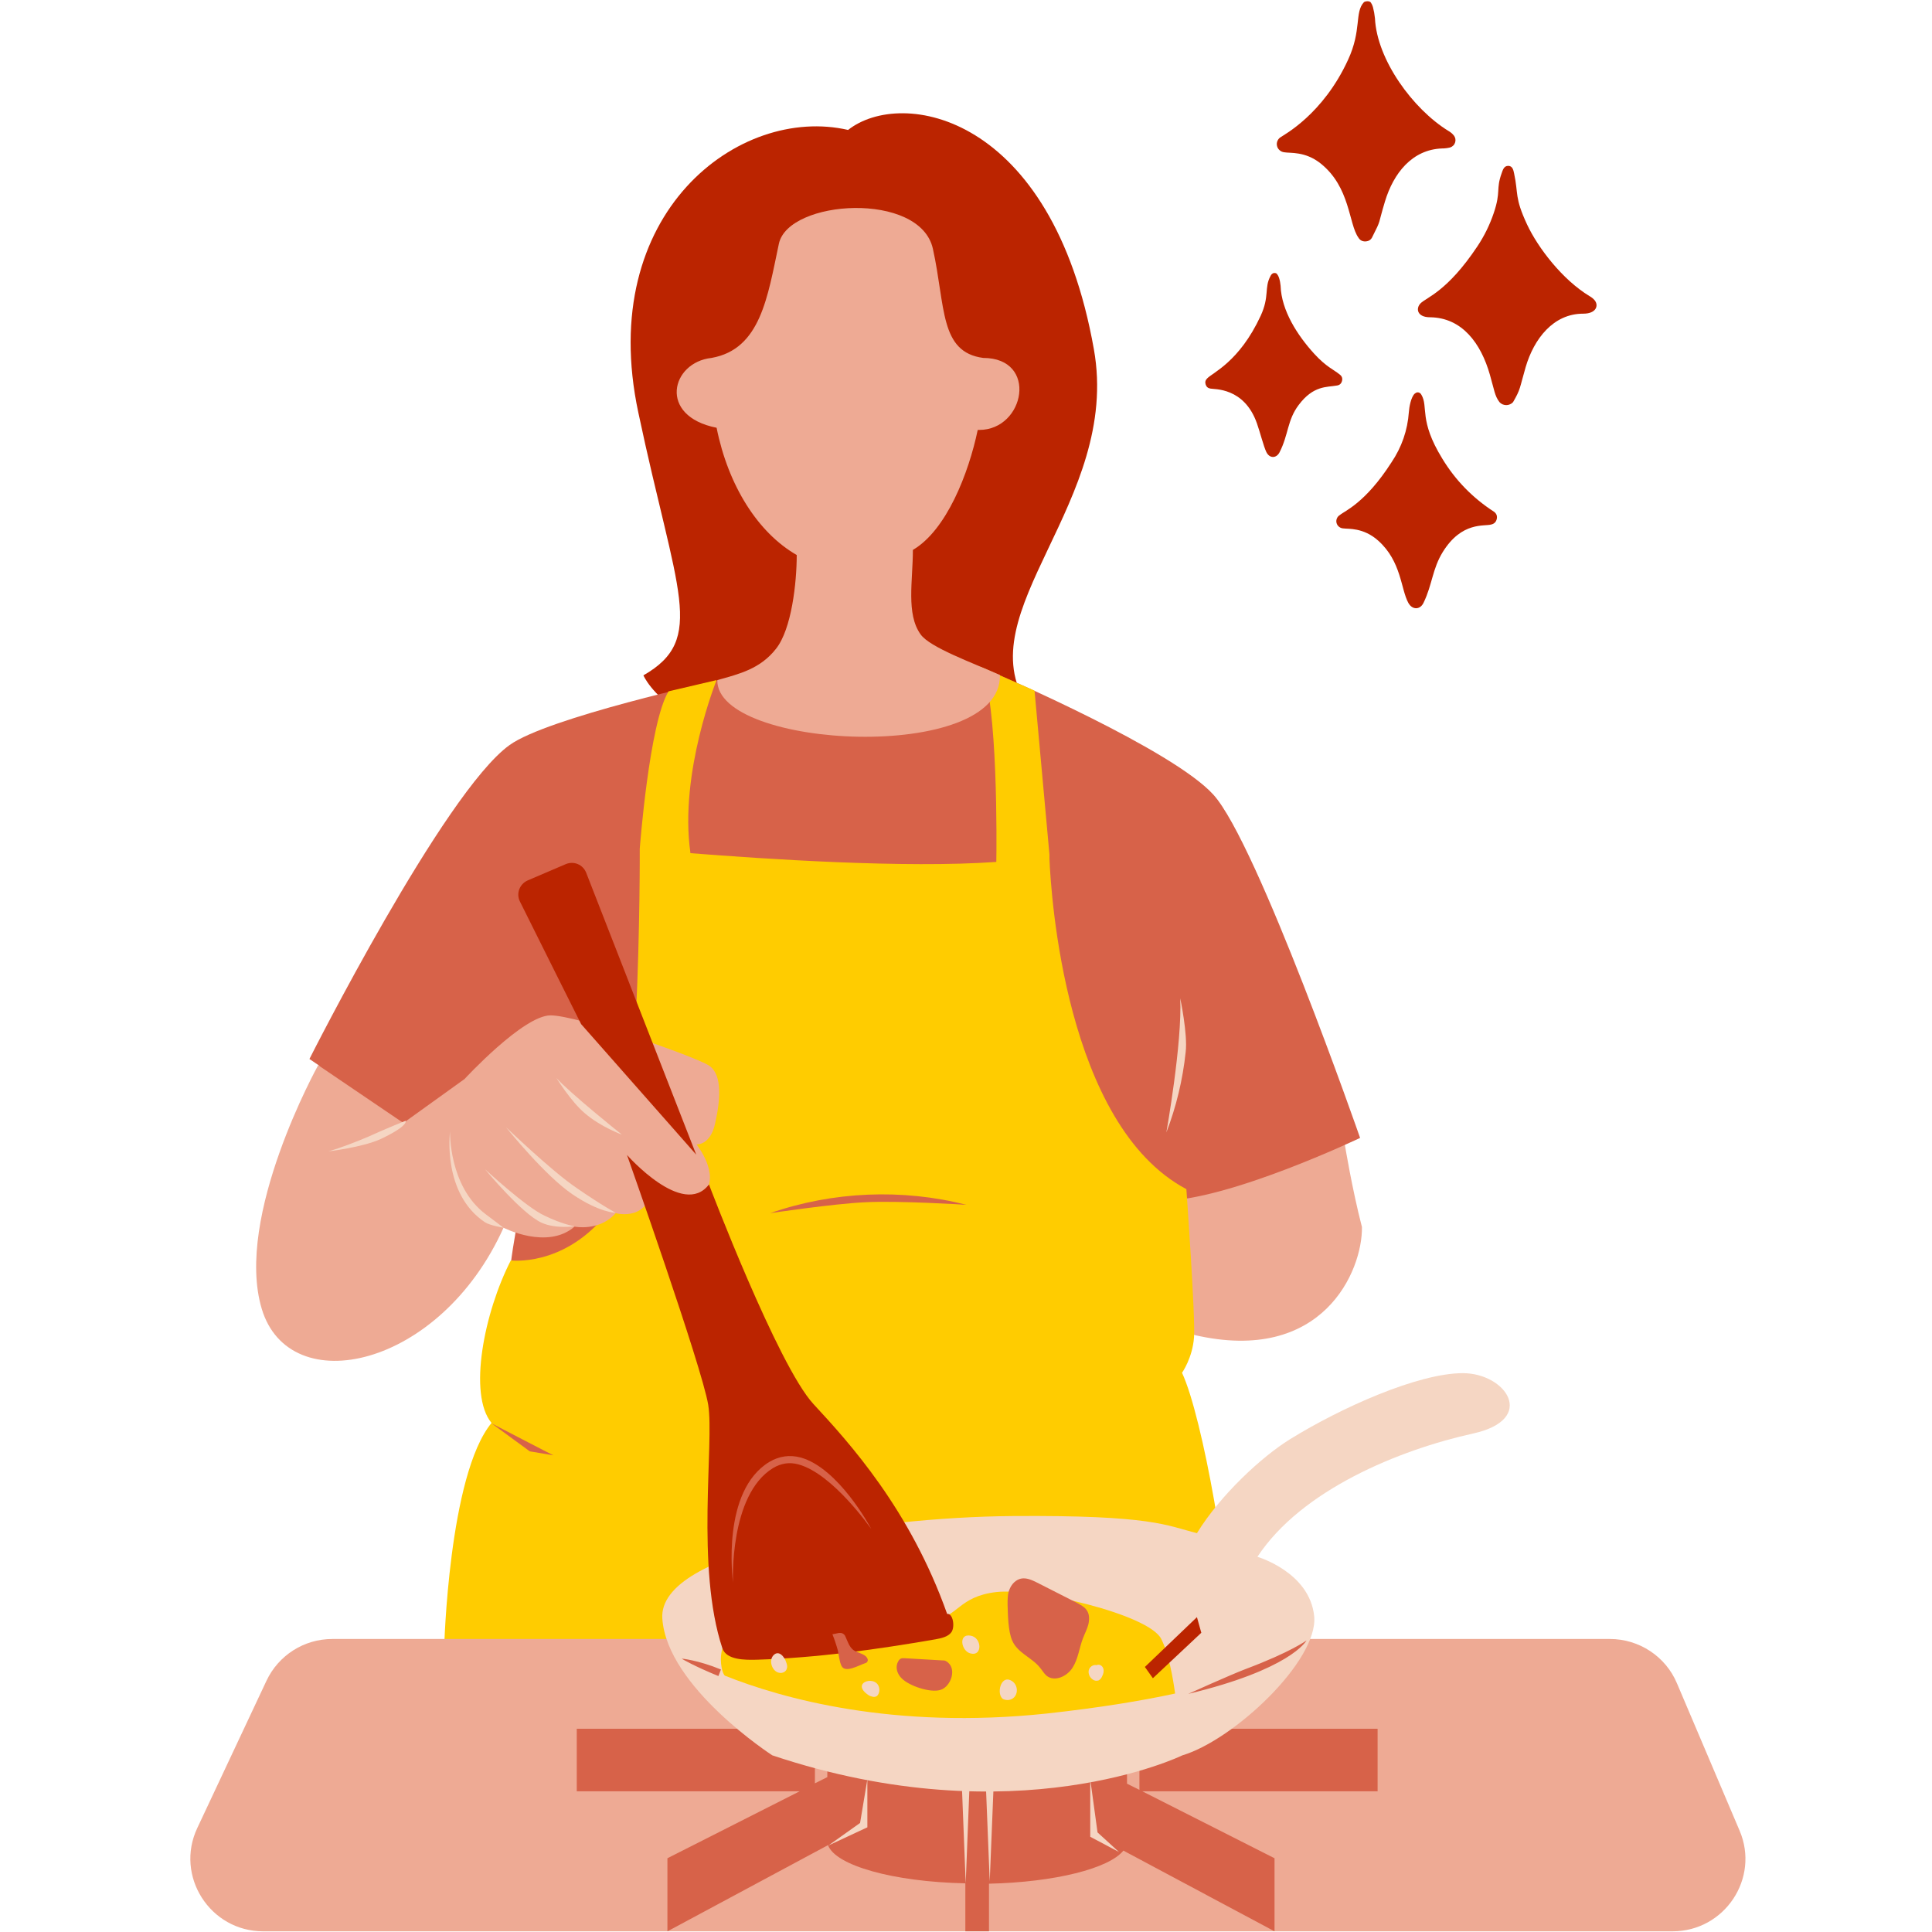 <svg xmlns="http://www.w3.org/2000/svg" xmlns:xlink="http://www.w3.org/1999/xlink" width="300" zoomAndPan="magnify" viewBox="0 0 224.88 225" height="300" preserveAspectRatio="xMidYMid meet" version="1.0"><defs><clipPath id="id1"><path d="M 148 0.059 L 170 0.059 L 170 29 L 148 29 Z M 148 0.059 " clip-rule="nonzero"/></clipPath><clipPath id="id2"><path d="M 140.141 31 L 157 31 L 157 54 L 140.141 54 Z M 140.141 31 " clip-rule="nonzero"/></clipPath><clipPath id="id3"><path d="M 22 190 L 204 190 L 204 224.938 L 22 224.938 Z M 22 190 " clip-rule="nonzero"/></clipPath><clipPath id="id4"><path d="M 67 201 L 161 201 L 161 224.938 L 67 224.938 Z M 67 201 " clip-rule="nonzero"/></clipPath></defs><g clip-path="url(#id1)"><path fill="#bb2400" d="M 159.598 0.312 C 159.703 0.469 159.781 0.641 159.832 0.824 C 159.945 1.25 160.023 1.684 160.066 2.125 C 160.297 6.973 164.496 12.695 168.594 15.23 C 168.848 15.371 169.07 15.551 169.254 15.777 C 169.344 15.891 169.402 16.02 169.43 16.16 C 169.457 16.305 169.449 16.445 169.406 16.582 C 169.363 16.723 169.293 16.844 169.191 16.945 C 169.086 17.051 168.965 17.125 168.828 17.172 C 168.516 17.25 168.199 17.289 167.875 17.289 C 164.383 17.418 162.219 20.188 161.23 23.473 C 160.375 26.305 160.836 25.469 159.773 27.566 C 159.629 27.906 159.367 28.09 158.988 28.113 C 158.609 28.137 158.328 27.988 158.137 27.668 C 156.988 26.055 157.203 21.789 153.727 19.027 C 151.922 17.598 150.203 17.863 149.504 17.734 C 149.297 17.711 149.113 17.629 148.961 17.492 C 148.805 17.355 148.703 17.188 148.66 16.988 C 148.613 16.785 148.633 16.594 148.715 16.402 C 148.797 16.215 148.93 16.066 149.105 15.961 C 149.426 15.719 154.016 13.336 156.934 6.965 C 158.543 3.5 157.676 1.441 158.777 0.262 C 158.887 0.145 159.445 0.051 159.598 0.312 Z M 159.598 0.312 " fill-opacity="1" fill-rule="nonzero"/></g><path fill="#bb2400" d="M 174.562 46.824 C 174.012 46.098 173.98 45.473 173.445 43.617 C 172.414 40.012 170.234 36.992 166.48 36.949 C 164.961 36.949 164.801 35.914 165.375 35.328 C 166.059 34.633 168.469 33.977 171.984 28.707 C 172.801 27.484 173.438 26.184 173.906 24.797 C 174.758 22.277 174.137 22.066 174.82 20.18 C 174.957 19.797 175.082 19.316 175.586 19.316 C 176.086 19.316 176.195 19.812 176.273 20.203 C 176.793 22.613 176.297 22.949 177.777 26.133 C 179.055 28.871 181.91 32.59 185.078 34.5 C 185.301 34.625 185.496 34.785 185.66 34.977 C 186.148 35.598 185.832 36.535 184.309 36.531 C 180.832 36.531 178.582 39.469 177.617 42.754 C 176.887 45.27 177.055 45.27 176.148 46.836 C 176.047 46.945 175.926 47.031 175.785 47.09 C 175.648 47.152 175.504 47.18 175.352 47.18 C 175.199 47.176 175.055 47.145 174.918 47.086 C 174.781 47.023 174.66 46.938 174.562 46.824 Z M 174.562 46.824 " fill-opacity="1" fill-rule="nonzero"/><path fill="#bb2400" d="M 164.957 45.695 C 165.195 45.672 165.371 45.766 165.48 45.98 C 166.309 47.402 165.156 48.918 167.891 53.383 C 169.426 55.922 171.449 57.996 173.961 59.617 C 174.234 59.84 174.332 60.121 174.246 60.465 C 174.16 60.805 173.941 61.012 173.594 61.086 C 172.812 61.32 170.184 60.711 167.973 64.273 C 166.742 66.262 166.762 68.051 165.73 70.191 C 165.34 71.031 164.422 71.059 163.957 70.215 C 163.07 68.613 163.16 65.395 160.457 62.973 C 158.703 61.398 156.922 61.625 156.398 61.539 C 156.211 61.531 156.043 61.473 155.895 61.359 C 155.746 61.242 155.648 61.098 155.598 60.918 C 155.547 60.738 155.559 60.562 155.629 60.391 C 155.695 60.219 155.812 60.082 155.973 59.984 C 156.543 59.496 158.934 58.609 161.992 53.844 C 163.188 52.066 163.863 50.113 164.016 47.988 C 164.051 47.426 164.258 46.262 164.688 45.852 C 164.77 45.789 164.859 45.734 164.957 45.695 Z M 164.957 45.695 " fill-opacity="1" fill-rule="nonzero"/><g clip-path="url(#id2)"><path fill="#bb2400" d="M 148.25 31.801 C 148.488 31.773 148.609 31.824 148.676 31.934 C 148.773 32.062 148.848 32.199 148.895 32.355 C 148.992 32.656 149.051 32.965 149.078 33.281 C 149.168 36.164 151.047 39.07 153.004 41.211 C 154.395 42.73 155.254 43.035 155.961 43.613 C 156.223 43.809 156.312 44.062 156.227 44.375 C 156.141 44.691 155.934 44.867 155.605 44.902 C 154.473 45.109 152.898 44.871 151.18 47.168 C 149.84 48.949 150.016 50.605 148.953 52.68 C 148.59 53.383 147.797 53.426 147.414 52.637 C 147.098 51.977 146.688 50.344 146.324 49.312 C 144.84 45.078 141.328 45.359 140.898 45.254 C 140.617 45.207 140.434 45.047 140.348 44.777 C 140.262 44.508 140.32 44.273 140.523 44.074 C 141.148 43.402 144.266 42.152 146.75 36.793 C 147.816 34.488 147.148 33.523 147.906 32.137 C 147.977 31.98 148.09 31.867 148.25 31.801 Z M 148.25 31.801 " fill-opacity="1" fill-rule="nonzero"/></g><path fill="#eeaa94" d="M 133.273 135.527 C 137.852 133.957 152.102 132.266 156.555 133.281 C 156.555 133.281 157.406 138.488 158.551 142.895 C 158.633 147.977 154.012 158.945 139.039 155.473 C 135.773 153.016 133.484 138.914 133.273 135.527 Z M 133.273 135.527 " fill-opacity="1" fill-rule="nonzero"/><path fill="#bb2400" d="M 98.707 86.828 C 78.645 87.59 74.871 78.652 74.871 78.652 C 82.25 74.418 78.73 69.082 74.277 48.035 C 69.312 24.746 86.066 12.211 98.707 15.133 C 104.941 10.219 122.457 13.227 127.332 40.668 C 130.516 58.453 112.406 71.285 119.613 82.168 C 126.824 93.051 98.707 86.828 98.707 86.828 Z M 98.707 86.828 " fill-opacity="1" fill-rule="nonzero"/><path fill="#d76249" d="M 135.223 139.844 C 135.223 139.844 131.277 157.547 131.277 157.547 C 130.812 157.461 63.418 162.289 60.32 158.352 C 58.199 155.641 59.176 148.102 59.98 143.531 C 60.363 141.41 49.465 141.156 49.465 141.156 L 37.039 124.051 L 35.977 123.328 C 35.977 123.328 51.629 92.289 59.262 86.785 C 63.672 83.566 83.48 79.246 83.48 79.246 L 116.391 78.652 C 116.391 78.652 136.496 87.293 141.246 92.543 C 146.379 98.176 158.336 132.52 158.336 132.52 C 158.336 132.52 142.984 139.844 135.223 139.844 Z M 135.223 139.844 " fill-opacity="1" fill-rule="nonzero"/><path fill="#ffcc00" d="M 51.668 191.934 C 51.668 191.934 52.18 171.773 57.184 165.719 C 54.426 162.375 56.336 152.805 59.43 146.789 C 59.43 146.789 65.367 147.551 70.332 141.668 C 74.613 136.586 74.445 98.852 74.445 98.852 C 74.445 98.852 75.547 84.199 77.797 80.516 L 83.395 79.203 C 83.395 79.203 79.027 90.004 80.34 99.277 C 80.34 99.32 80.34 99.32 80.34 99.359 C 89.035 100.039 105.32 101.141 115.969 100.379 C 116.008 98.852 116.18 81.449 114.188 77.68 L 120.422 80.434 C 120.422 80.434 121.395 91.145 122.16 99.531 C 122.16 99.699 122.16 99.871 122.16 100.039 C 122.328 104.062 123.984 130.996 138.105 138.488 C 138.105 138.488 139.168 153.312 138.996 155.727 C 138.828 158.141 137.598 159.875 137.598 159.875 C 140.016 165.043 143.281 183.801 143.281 191.934 Z M 51.668 191.934 " fill-opacity="1" fill-rule="nonzero"/><g clip-path="url(#id3)"><path fill="#eeaa94" d="M 194.727 224.922 L 30.59 224.922 C 24.398 224.922 20.285 218.484 22.914 212.895 L 30.973 195.742 C 32.371 192.777 35.34 190.875 38.648 190.875 L 187.434 190.875 C 190.824 190.875 193.922 192.906 195.238 196.039 L 202.531 213.191 C 204.906 218.738 200.793 224.922 194.727 224.922 Z M 194.727 224.922 " fill-opacity="1" fill-rule="nonzero"/></g><g clip-path="url(#id4)"><path fill="#d76249" d="M 160.414 208.617 L 132.977 208.617 L 148.371 216.41 L 148.371 224.922 L 130.77 215.52 C 129.113 217.594 122.797 219.203 115.117 219.375 L 115.117 224.922 L 112.363 224.922 L 112.363 219.332 C 103.965 219.16 97.223 217.254 96.371 214.883 L 77.668 224.922 L 77.668 216.41 L 93.062 208.617 L 67.109 208.617 L 67.109 201.332 L 94.844 201.332 L 94.844 207.684 L 96.289 206.965 L 96.289 205.738 L 112.363 205.738 L 112.363 203.918 L 115.117 203.918 L 115.117 205.738 L 131.191 205.738 L 131.191 207.727 L 132.637 208.449 L 132.637 201.332 L 160.375 201.332 L 160.375 208.617 Z M 160.414 208.617 " fill-opacity="1" fill-rule="nonzero"/></g><path fill="#f5d6c3" d="M 171.484 166.949 C 162.875 168.852 151.508 173.512 146.379 181.305 C 146.379 181.305 152.484 183.082 152.992 188.246 C 153.461 193.414 143.621 202.645 137.641 204.426 C 137.641 204.426 118.215 213.91 89.883 204.426 C 89.883 204.426 77.625 196.504 77.074 188.504 C 76.523 180.5 101.504 176.688 117.832 176.559 C 134.164 176.434 135.773 177.66 139.336 178.551 C 142.094 174.062 146.887 169.656 150.152 167.625 C 156.176 163.898 165.125 159.918 170.297 159.918 C 175.344 159.918 178.992 165.297 171.484 166.949 Z M 171.484 166.949 " fill-opacity="1" fill-rule="nonzero"/><path fill="#ffcc00" d="M 86.828 190.832 C 90.648 191.934 93.914 190.195 93.914 190.195 C 93.914 190.195 95.398 188.883 98.918 187.953 C 102.438 187.02 105.914 188.758 108.715 188.586 C 111.473 188.375 111.555 185.918 115.969 185.41 C 120.422 184.902 133.738 187.992 135.18 190.875 C 136.07 192.652 136.539 195.406 136.793 197.227 C 132.891 198.074 128.012 198.879 121.863 199.555 C 103.922 201.461 90.945 197.777 84.371 195.152 C 83.777 194.77 83.055 189.73 86.828 190.832 Z M 86.828 190.832 " fill-opacity="1" fill-rule="nonzero"/><path fill="#eeaa94" d="M 114.441 41.684 C 120.887 41.684 119.316 50.07 113.973 50.07 C 113.93 50.07 113.848 50.07 113.805 50.07 C 112.742 55.152 110.156 61.758 106.254 64.043 C 106.254 67.645 105.449 71.496 107.145 73.867 C 108.207 75.395 113.168 77.172 116.391 78.609 C 116.645 88.945 83.309 87.25 83.48 79.203 C 86.066 78.484 88.484 77.891 90.309 75.562 C 92.133 73.277 92.727 67.855 92.727 64.637 C 88.23 62.055 84.75 56.59 83.395 49.816 C 76.523 48.461 78.094 42.191 82.801 41.684 C 88.527 40.668 89.332 34.57 90.648 28.387 C 91.75 23.223 107.102 22.246 108.586 28.98 C 110.07 35.715 109.352 41.008 114.441 41.684 Z M 36.996 124.051 C 36.996 124.051 27.199 141.668 30.422 152.422 C 33.645 163.18 51.203 159.367 58.582 142.98 C 58.582 142.98 63.672 145.605 66.852 142.852 C 66.852 142.852 69.738 143.445 71.645 141.285 C 71.645 141.285 75.719 142.43 76.016 137.645 C 76.016 137.645 80.086 141.117 81.953 138.957 C 83.859 136.797 81.062 133.281 81.062 133.281 C 81.062 133.281 82.672 133.41 83.223 130.824 C 83.816 128.199 84.117 125.152 82.504 124.094 C 80.891 123.035 67.234 118.25 64.055 118.25 C 60.875 118.25 54.043 125.66 54.043 125.66 L 46.918 130.781 Z M 36.996 124.051 " fill-opacity="1" fill-rule="nonzero"/><path fill="#bb2400" d="M 61.383 102.539 L 65.836 100.633 C 66.77 100.25 67.828 100.676 68.211 101.648 L 81.02 134.469 L 67.617 119.266 C 67.617 119.266 62.527 109.102 60.492 104.992 C 60.023 104.062 60.449 102.961 61.383 102.539 Z M 110.242 187.953 C 105.914 175.754 98.832 168.008 94.676 163.516 C 90.52 159.027 82.504 137.941 82.504 137.941 C 79.492 141.922 72.961 134.508 72.961 134.508 C 72.961 134.508 81.699 159.199 82.418 163.602 C 83.141 168.008 80.934 182.531 84.074 191.973 C 84.539 193.328 86.703 193.328 88.102 193.289 C 95.059 193.074 102.012 192.102 108.883 190.914 C 109.562 190.789 110.367 190.621 110.75 190.07 C 111.176 189.434 110.922 187.867 110.242 187.953 Z M 134.203 195.445 L 139.844 190.152 L 139.336 188.332 L 133.273 194.133 Z M 134.203 195.445 " fill-opacity="1" fill-rule="nonzero"/><path fill="#d76249" d="M 138.32 197.27 C 138.32 197.27 143.195 195.066 144.977 194.387 C 150.277 192.398 152.102 191.043 152.102 191.043 C 152.02 191.172 150.152 194.43 138.32 197.27 Z M 83.902 194.43 C 81.23 193.328 79.324 193.16 79.324 193.16 C 79.363 193.203 80.809 194.051 83.605 195.191 Z M 61.637 169.023 L 64.395 169.488 C 64.352 169.488 57.184 165.762 57.184 165.762 C 57.184 165.762 61.508 168.938 61.637 169.023 Z M 89.629 141.285 C 89.629 141.285 97.008 140.184 100.656 140.016 C 104.559 139.805 112.488 140.312 112.488 140.312 C 105.023 138.406 96.926 138.746 89.629 141.285 Z M 93.191 169.742 C 91.918 169.402 90.688 169.574 89.543 170.25 C 83.945 173.637 85.262 183.887 85.305 184.309 C 85.305 184.309 84.836 174.105 89.969 170.969 C 90.902 170.418 91.875 170.25 92.938 170.547 C 96.965 171.648 101.418 178.086 101.418 178.086 C 101.293 177.832 97.602 170.969 93.191 169.742 Z M 117.832 191.086 C 118.469 192.523 120.125 193.035 121.059 194.219 C 121.312 194.516 121.523 194.898 121.82 195.152 C 122.754 195.914 124.238 195.234 124.875 194.176 C 125.512 193.16 125.637 191.891 126.062 190.789 C 126.273 190.238 126.57 189.688 126.699 189.137 C 126.824 188.543 126.824 187.91 126.441 187.445 C 126.188 187.105 125.809 186.934 125.469 186.723 C 123.898 185.918 122.285 185.113 120.719 184.309 C 120.125 184.012 119.488 183.719 118.852 183.844 C 118.258 183.973 117.789 184.438 117.535 185.031 C 117.281 185.582 117.281 186.215 117.281 186.852 C 117.324 187.992 117.324 189.941 117.832 191.086 Z M 109.477 196.801 C 110.707 196.422 111.473 194.219 110.113 193.457 C 109.988 193.371 109.859 193.371 109.691 193.371 C 108.25 193.289 106.805 193.203 105.32 193.117 C 105.195 193.117 105.109 193.117 104.98 193.117 C 104.77 193.16 104.602 193.328 104.516 193.543 C 104.176 194.176 104.43 194.98 104.98 195.488 C 105.832 196.336 108.289 197.184 109.477 196.801 Z M 97.52 192.23 C 97.645 192.777 97.688 193.5 97.941 194.008 C 98.367 194.898 99.977 193.922 100.656 193.711 C 100.785 193.668 100.91 193.625 100.953 193.5 C 101.082 193.328 100.953 193.074 100.785 192.906 C 100.359 192.523 99.766 192.484 99.301 192.145 C 98.832 191.762 98.664 191.172 98.41 190.621 C 98.367 190.492 98.281 190.367 98.152 190.281 C 97.816 190.027 97.305 190.281 96.883 190.324 C 97.137 190.957 97.348 191.594 97.52 192.23 Z M 97.52 192.23 " fill-opacity="1" fill-rule="nonzero"/><path fill="#f5d6c3" d="M 112.406 219.332 L 111.98 208.531 L 112.828 208.531 Z M 115.629 208.617 L 114.781 208.617 L 115.203 219.117 Z M 100.953 212.809 L 100.953 207.219 L 100.105 212.301 L 96.414 214.926 Z M 127.758 213.402 L 126.91 207.219 L 126.91 213.91 L 130.262 215.688 Z M 138.023 122.523 C 138.277 120.449 137.387 116.258 137.387 116.258 C 137.641 121.426 135.773 131.883 135.773 131.883 C 136.918 128.918 137.684 125.742 138.023 122.523 Z M 52.348 131.758 C 52.348 131.84 51.414 139 56.418 142.344 C 57.012 142.727 58.582 142.98 58.582 142.98 C 58.582 142.98 57.141 141.879 56.504 141.41 C 52.18 138.152 52.348 131.758 52.348 131.758 Z M 66.852 142.809 C 66.852 142.809 64.648 143.148 62.992 142.387 C 60.703 141.328 56.59 136.371 56.418 136.16 C 56.418 136.16 61.211 140.609 63.375 141.582 C 65.453 142.598 66.852 142.809 66.852 142.809 Z M 67.109 138.363 C 70.117 140.438 71.645 141.242 71.645 141.242 C 71.645 141.242 69.781 141.242 66.598 139.082 C 63.418 136.922 59.09 131.547 58.879 131.293 C 58.922 131.293 64.055 136.289 67.109 138.363 Z M 72.367 132.137 C 72.367 132.137 69.906 131.25 68.039 129.641 C 66.43 128.285 64.734 125.531 64.734 125.531 C 66.09 127.098 72.281 132.094 72.367 132.137 Z M 47.172 130.527 C 47.172 130.527 47.598 131.078 44.289 132.645 C 42.168 133.621 38.184 134.086 38.184 134.086 C 39.668 133.664 41.406 132.984 42.891 132.352 C 44.926 131.418 47.172 130.527 47.172 130.527 Z M 127.801 193.879 C 128.098 193.836 128.352 194.051 128.438 194.348 C 128.52 194.641 128.438 194.938 128.309 195.191 C 128.223 195.406 128.098 195.574 127.887 195.699 C 127.629 195.785 127.375 195.742 127.164 195.574 C 126.824 195.32 126.656 194.898 126.738 194.516 C 126.824 194.133 127.25 193.836 127.629 193.922 M 113 190.492 C 114.312 190.746 114.355 192.906 113 192.566 C 111.895 192.355 111.473 190.195 113 190.492 Z M 102.352 196.801 C 102.352 197.055 102.27 197.352 102.055 197.523 C 101.93 197.605 101.758 197.648 101.59 197.605 C 101.418 197.562 101.25 197.523 101.121 197.438 C 98.746 195.871 102.309 194.898 102.352 196.801 Z M 90.012 192.777 C 90.648 192.102 91.324 192.992 91.496 193.582 C 91.578 193.797 91.664 194.051 91.578 194.305 C 91.496 194.684 91.07 194.898 90.688 194.812 C 89.883 194.684 89.418 193.414 90.012 192.777 Z M 117.578 195.66 C 118.723 196.125 118.598 197.902 117.324 197.988 C 117.113 197.988 116.898 197.945 116.73 197.859 C 115.969 197.27 116.477 195.191 117.578 195.66 Z M 117.578 195.66 " fill-opacity="1" fill-rule="nonzero"/></svg>